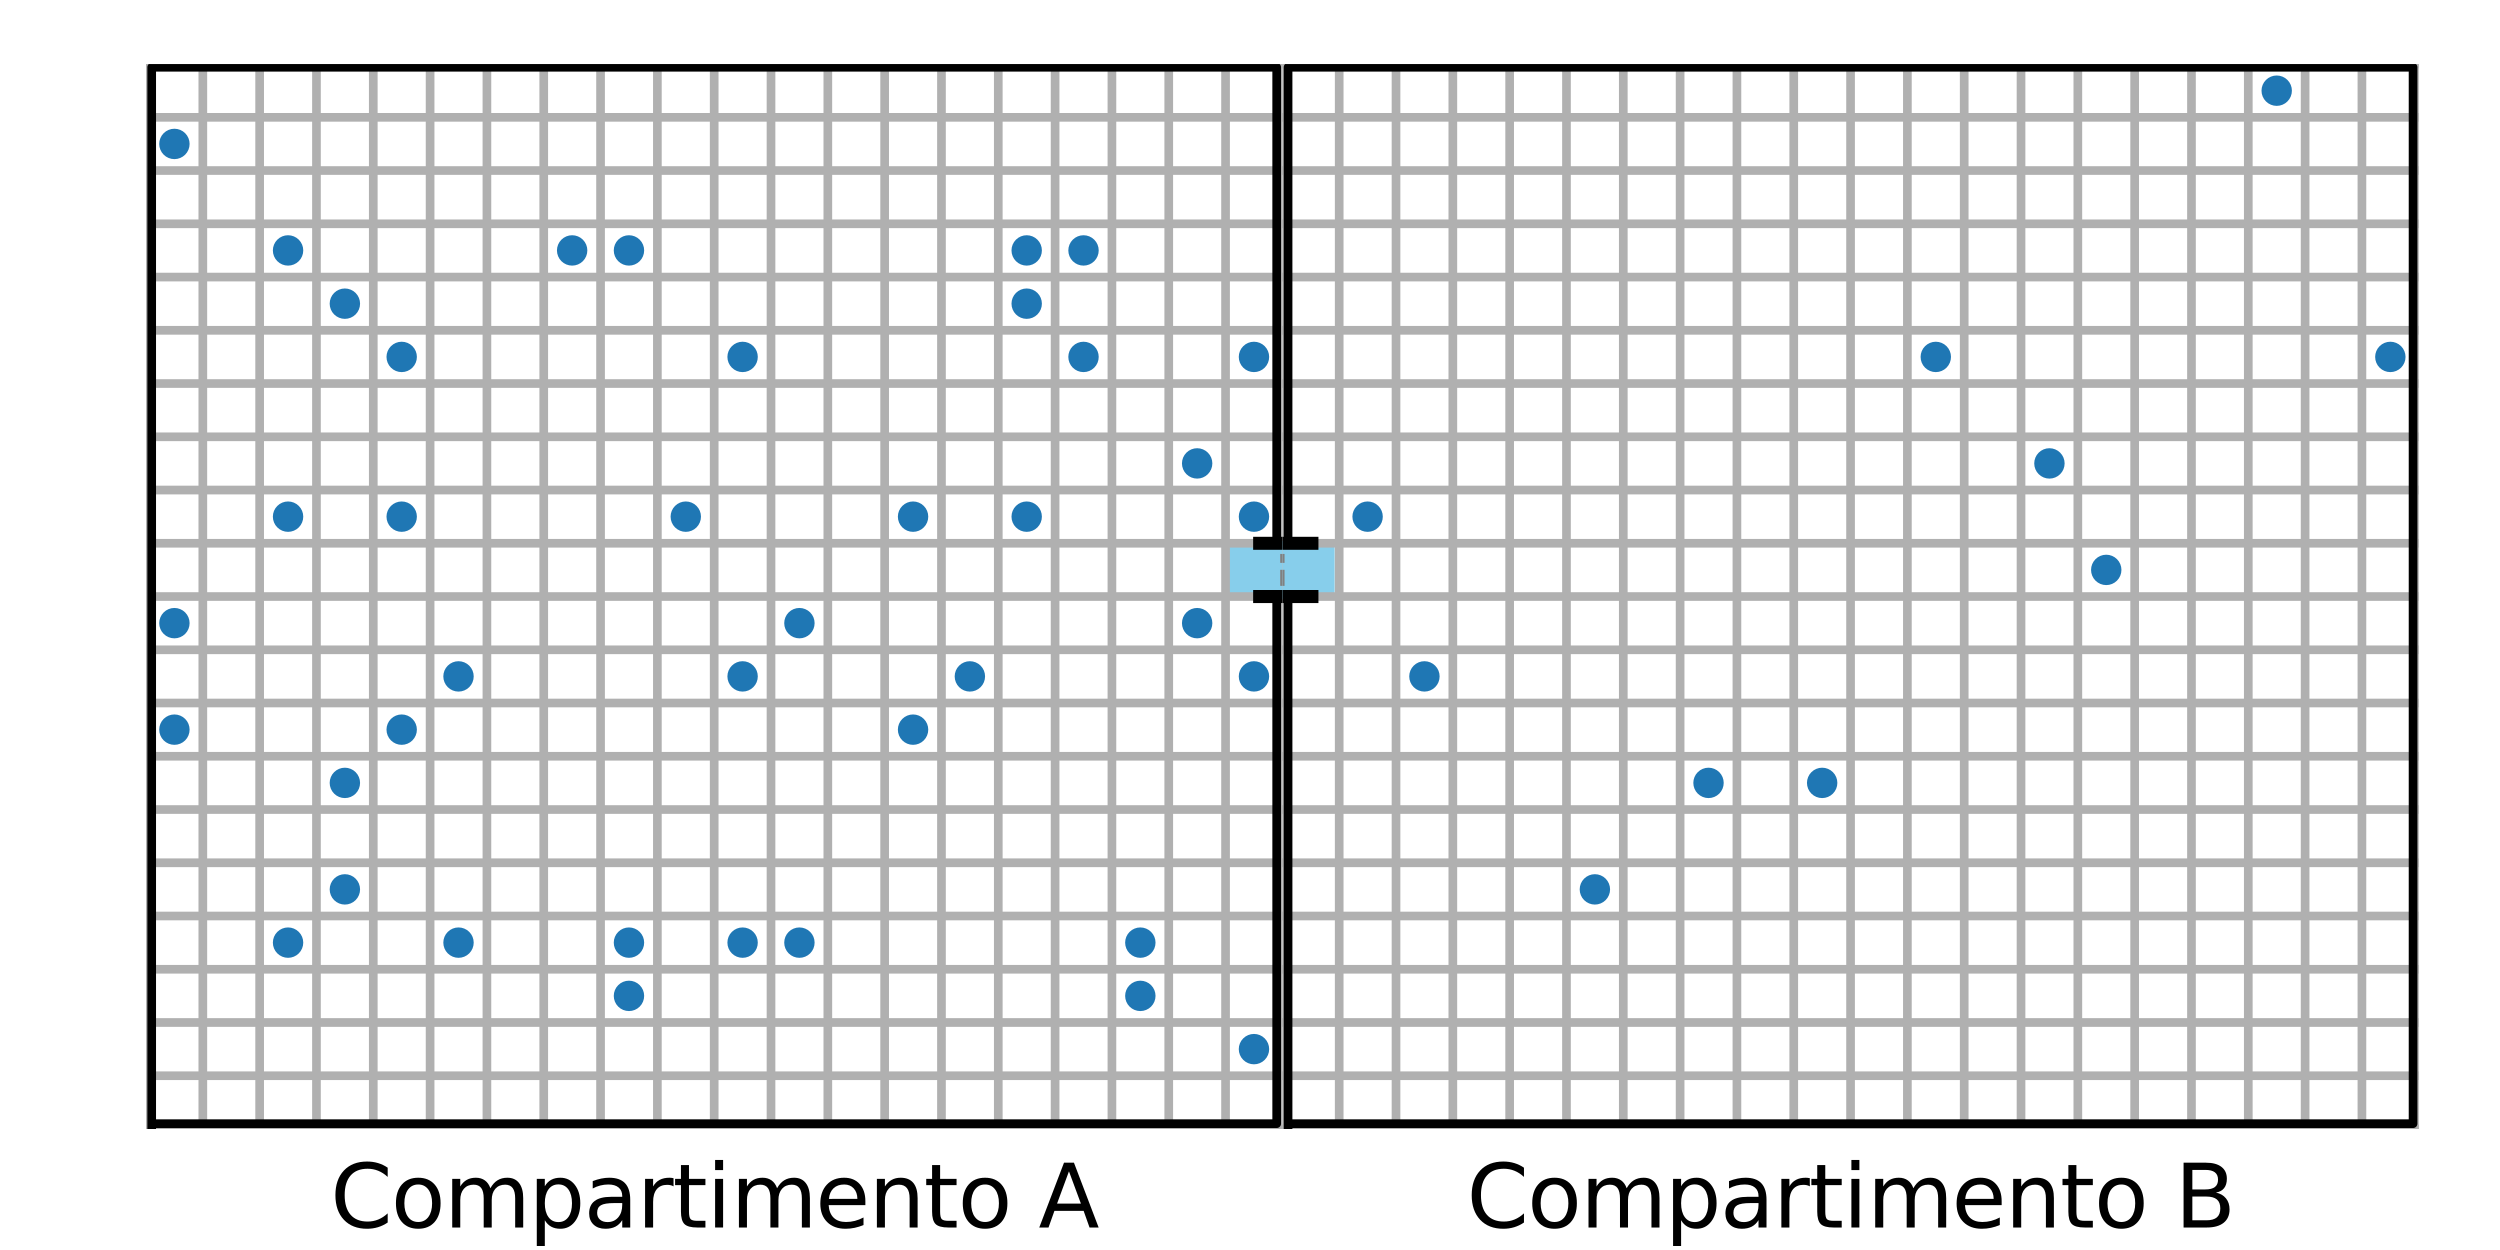 <?xml version="1.0" encoding="utf-8" standalone="no"?>
<!DOCTYPE svg PUBLIC "-//W3C//DTD SVG 1.1//EN"
  "http://www.w3.org/Graphics/SVG/1.1/DTD/svg11.dtd">
<svg xmlns:xlink="http://www.w3.org/1999/xlink" width="576pt" height="288pt" viewBox="0 0 576 288" xmlns="http://www.w3.org/2000/svg" version="1.1">
 <defs>
  <style type="text/css">*{stroke-linejoin: round; stroke-linecap: butt}</style>
 </defs>
 <g id="figure_1">
  <g id="patch_1">
   <path d="M 0 288 
L 576 288 
L 576 0 
L 0 0 
z
" style="fill: #ffffff"/>
  </g>
  <g id="axes_1">
   <g id="PathCollection_1">
    <defs>
     <path id="md93062b6ae" d="M -5 5 
L 5 5 
L 5 -5 
L -5 -5 
z
" style="stroke: #87ceeb"/>
    </defs>
    <g clip-path="url(#p87896cd4c6)">
     <use xlink:href="#md93062b6ae" x="288.653" y="131.306" style="fill: #87ceeb; stroke: #87ceeb"/>
    </g>
   </g>
   <g id="PathCollection_2">
    <defs>
     <path id="m8e908af0bd" d="M 0 3 
C 0.796 3 1.559 2.684 2.121 2.121 
C 2.684 1.559 3 0.796 3 0 
C 3 -0.796 2.684 -1.559 2.121 -2.121 
C 1.559 -2.684 0.796 -3 0 -3 
C -0.796 -3 -1.559 -2.684 -2.121 -2.121 
C -2.684 -1.559 -3 -0.796 -3 0 
C -3 0.796 -2.684 1.559 -2.121 2.121 
C -1.559 2.684 -0.796 3 0 3 
z
" style="stroke: #1f77b4"/>
    </defs>
    <g clip-path="url(#p87896cd4c6)">
     <use xlink:href="#m8e908af0bd" x="40.185" y="143.574" style="fill: #1f77b4; stroke: #1f77b4"/>
     <use xlink:href="#m8e908af0bd" x="236.55" y="119.038" style="fill: #1f77b4; stroke: #1f77b4"/>
     <use xlink:href="#m8e908af0bd" x="236.55" y="69.966" style="fill: #1f77b4; stroke: #1f77b4"/>
     <use xlink:href="#m8e908af0bd" x="105.641" y="155.842" style="fill: #1f77b4; stroke: #1f77b4"/>
     <use xlink:href="#m8e908af0bd" x="184.186" y="143.574" style="fill: #1f77b4; stroke: #1f77b4"/>
     <use xlink:href="#m8e908af0bd" x="144.913" y="229.45" style="fill: #1f77b4; stroke: #1f77b4"/>
     <use xlink:href="#m8e908af0bd" x="288.914" y="119.038" style="fill: #1f77b4; stroke: #1f77b4"/>
     <use xlink:href="#m8e908af0bd" x="262.733" y="217.182" style="fill: #1f77b4; stroke: #1f77b4"/>
     <use xlink:href="#m8e908af0bd" x="249.642" y="82.234" style="fill: #1f77b4; stroke: #1f77b4"/>
     <use xlink:href="#m8e908af0bd" x="210.369" y="168.11" style="fill: #1f77b4; stroke: #1f77b4"/>
     <use xlink:href="#m8e908af0bd" x="158.005" y="119.038" style="fill: #1f77b4; stroke: #1f77b4"/>
     <use xlink:href="#m8e908af0bd" x="288.914" y="155.842" style="fill: #1f77b4; stroke: #1f77b4"/>
     <use xlink:href="#m8e908af0bd" x="262.733" y="229.45" style="fill: #1f77b4; stroke: #1f77b4"/>
     <use xlink:href="#m8e908af0bd" x="249.642" y="57.698" style="fill: #1f77b4; stroke: #1f77b4"/>
     <use xlink:href="#m8e908af0bd" x="66.368" y="57.698" style="fill: #1f77b4; stroke: #1f77b4"/>
     <use xlink:href="#m8e908af0bd" x="66.368" y="119.038" style="fill: #1f77b4; stroke: #1f77b4"/>
     <use xlink:href="#m8e908af0bd" x="79.459" y="69.966" style="fill: #1f77b4; stroke: #1f77b4"/>
     <use xlink:href="#m8e908af0bd" x="79.459" y="180.378" style="fill: #1f77b4; stroke: #1f77b4"/>
     <use xlink:href="#m8e908af0bd" x="275.824" y="106.77" style="fill: #1f77b4; stroke: #1f77b4"/>
     <use xlink:href="#m8e908af0bd" x="40.185" y="168.11" style="fill: #1f77b4; stroke: #1f77b4"/>
     <use xlink:href="#m8e908af0bd" x="105.641" y="217.182" style="fill: #1f77b4; stroke: #1f77b4"/>
     <use xlink:href="#m8e908af0bd" x="236.55" y="57.698" style="fill: #1f77b4; stroke: #1f77b4"/>
     <use xlink:href="#m8e908af0bd" x="171.095" y="155.842" style="fill: #1f77b4; stroke: #1f77b4"/>
     <use xlink:href="#m8e908af0bd" x="275.824" y="143.574" style="fill: #1f77b4; stroke: #1f77b4"/>
     <use xlink:href="#m8e908af0bd" x="144.913" y="57.698" style="fill: #1f77b4; stroke: #1f77b4"/>
     <use xlink:href="#m8e908af0bd" x="288.914" y="82.234" style="fill: #1f77b4; stroke: #1f77b4"/>
     <use xlink:href="#m8e908af0bd" x="171.095" y="82.234" style="fill: #1f77b4; stroke: #1f77b4"/>
     <use xlink:href="#m8e908af0bd" x="92.549" y="119.038" style="fill: #1f77b4; stroke: #1f77b4"/>
     <use xlink:href="#m8e908af0bd" x="144.913" y="217.182" style="fill: #1f77b4; stroke: #1f77b4"/>
     <use xlink:href="#m8e908af0bd" x="184.186" y="217.182" style="fill: #1f77b4; stroke: #1f77b4"/>
     <use xlink:href="#m8e908af0bd" x="66.368" y="217.182" style="fill: #1f77b4; stroke: #1f77b4"/>
     <use xlink:href="#m8e908af0bd" x="131.822" y="57.698" style="fill: #1f77b4; stroke: #1f77b4"/>
     <use xlink:href="#m8e908af0bd" x="210.369" y="119.038" style="fill: #1f77b4; stroke: #1f77b4"/>
     <use xlink:href="#m8e908af0bd" x="171.095" y="217.182" style="fill: #1f77b4; stroke: #1f77b4"/>
     <use xlink:href="#m8e908af0bd" x="40.185" y="33.162" style="fill: #1f77b4; stroke: #1f77b4"/>
     <use xlink:href="#m8e908af0bd" x="92.549" y="82.234" style="fill: #1f77b4; stroke: #1f77b4"/>
     <use xlink:href="#m8e908af0bd" x="92.549" y="168.11" style="fill: #1f77b4; stroke: #1f77b4"/>
     <use xlink:href="#m8e908af0bd" x="288.914" y="241.718" style="fill: #1f77b4; stroke: #1f77b4"/>
     <use xlink:href="#m8e908af0bd" x="223.459" y="155.842" style="fill: #1f77b4; stroke: #1f77b4"/>
     <use xlink:href="#m8e908af0bd" x="79.459" y="204.914" style="fill: #1f77b4; stroke: #1f77b4"/>
    </g>
   </g>
   <g id="matplotlib.axis_1">
    <g id="xtick_1">
     <g id="line2d_1">
      <path d="M 33.64 260.12 
L 33.64 14.76 
" clip-path="url(#p87896cd4c6)" style="fill: none; stroke: #b0b0b0; stroke-width: 2; stroke-linecap: square"/>
     </g>
     <g id="line2d_2"/>
    </g>
    <g id="xtick_2">
     <g id="line2d_3">
      <path d="M 86.004 260.12 
L 86.004 14.76 
" clip-path="url(#p87896cd4c6)" style="fill: none; stroke: #b0b0b0; stroke-width: 2; stroke-linecap: square"/>
     </g>
     <g id="line2d_4"/>
    </g>
    <g id="xtick_3">
     <g id="line2d_5">
      <path d="M 138.368 260.12 
L 138.368 14.76 
" clip-path="url(#p87896cd4c6)" style="fill: none; stroke: #b0b0b0; stroke-width: 2; stroke-linecap: square"/>
     </g>
     <g id="line2d_6"/>
    </g>
    <g id="xtick_4">
     <g id="line2d_7">
      <path d="M 190.732 260.12 
L 190.732 14.76 
" clip-path="url(#p87896cd4c6)" style="fill: none; stroke: #b0b0b0; stroke-width: 2; stroke-linecap: square"/>
     </g>
     <g id="line2d_8"/>
    </g>
    <g id="xtick_5">
     <g id="line2d_9">
      <path d="M 243.096 260.12 
L 243.096 14.76 
" clip-path="url(#p87896cd4c6)" style="fill: none; stroke: #b0b0b0; stroke-width: 2; stroke-linecap: square"/>
     </g>
     <g id="line2d_10"/>
    </g>
    <g id="xtick_6">
     <g id="line2d_11">
      <path d="M 295.46 260.12 
L 295.46 14.76 
" clip-path="url(#p87896cd4c6)" style="fill: none; stroke: #b0b0b0; stroke-width: 2; stroke-linecap: square"/>
     </g>
     <g id="line2d_12"/>
    </g>
    <g id="xtick_7">
     <g id="line2d_13">
      <path d="M 46.731 260.12 
L 46.731 14.76 
" clip-path="url(#p87896cd4c6)" style="fill: none; stroke: #b0b0b0; stroke-width: 2; stroke-linecap: square"/>
     </g>
     <g id="line2d_14"/>
    </g>
    <g id="xtick_8">
     <g id="line2d_15">
      <path d="M 59.822 260.12 
L 59.822 14.76 
" clip-path="url(#p87896cd4c6)" style="fill: none; stroke: #b0b0b0; stroke-width: 2; stroke-linecap: square"/>
     </g>
     <g id="line2d_16"/>
    </g>
    <g id="xtick_9">
     <g id="line2d_17">
      <path d="M 72.913 260.12 
L 72.913 14.76 
" clip-path="url(#p87896cd4c6)" style="fill: none; stroke: #b0b0b0; stroke-width: 2; stroke-linecap: square"/>
     </g>
     <g id="line2d_18"/>
    </g>
    <g id="xtick_10">
     <g id="line2d_19">
      <path d="M 99.095 260.12 
L 99.095 14.76 
" clip-path="url(#p87896cd4c6)" style="fill: none; stroke: #b0b0b0; stroke-width: 2; stroke-linecap: square"/>
     </g>
     <g id="line2d_20"/>
    </g>
    <g id="xtick_11">
     <g id="line2d_21">
      <path d="M 112.186 260.12 
L 112.186 14.76 
" clip-path="url(#p87896cd4c6)" style="fill: none; stroke: #b0b0b0; stroke-width: 2; stroke-linecap: square"/>
     </g>
     <g id="line2d_22"/>
    </g>
    <g id="xtick_12">
     <g id="line2d_23">
      <path d="M 125.277 260.12 
L 125.277 14.76 
" clip-path="url(#p87896cd4c6)" style="fill: none; stroke: #b0b0b0; stroke-width: 2; stroke-linecap: square"/>
     </g>
     <g id="line2d_24"/>
    </g>
    <g id="xtick_13">
     <g id="line2d_25">
      <path d="M 151.459 260.12 
L 151.459 14.76 
" clip-path="url(#p87896cd4c6)" style="fill: none; stroke: #b0b0b0; stroke-width: 2; stroke-linecap: square"/>
     </g>
     <g id="line2d_26"/>
    </g>
    <g id="xtick_14">
     <g id="line2d_27">
      <path d="M 164.55 260.12 
L 164.55 14.76 
" clip-path="url(#p87896cd4c6)" style="fill: none; stroke: #b0b0b0; stroke-width: 2; stroke-linecap: square"/>
     </g>
     <g id="line2d_28"/>
    </g>
    <g id="xtick_15">
     <g id="line2d_29">
      <path d="M 177.641 260.12 
L 177.641 14.76 
" clip-path="url(#p87896cd4c6)" style="fill: none; stroke: #b0b0b0; stroke-width: 2; stroke-linecap: square"/>
     </g>
     <g id="line2d_30"/>
    </g>
    <g id="xtick_16">
     <g id="line2d_31">
      <path d="M 203.823 260.12 
L 203.823 14.76 
" clip-path="url(#p87896cd4c6)" style="fill: none; stroke: #b0b0b0; stroke-width: 2; stroke-linecap: square"/>
     </g>
     <g id="line2d_32"/>
    </g>
    <g id="xtick_17">
     <g id="line2d_33">
      <path d="M 216.914 260.12 
L 216.914 14.76 
" clip-path="url(#p87896cd4c6)" style="fill: none; stroke: #b0b0b0; stroke-width: 2; stroke-linecap: square"/>
     </g>
     <g id="line2d_34"/>
    </g>
    <g id="xtick_18">
     <g id="line2d_35">
      <path d="M 230.005 260.12 
L 230.005 14.76 
" clip-path="url(#p87896cd4c6)" style="fill: none; stroke: #b0b0b0; stroke-width: 2; stroke-linecap: square"/>
     </g>
     <g id="line2d_36"/>
    </g>
    <g id="xtick_19">
     <g id="line2d_37">
      <path d="M 256.187 260.12 
L 256.187 14.76 
" clip-path="url(#p87896cd4c6)" style="fill: none; stroke: #b0b0b0; stroke-width: 2; stroke-linecap: square"/>
     </g>
     <g id="line2d_38"/>
    </g>
    <g id="xtick_20">
     <g id="line2d_39">
      <path d="M 269.278 260.12 
L 269.278 14.76 
" clip-path="url(#p87896cd4c6)" style="fill: none; stroke: #b0b0b0; stroke-width: 2; stroke-linecap: square"/>
     </g>
     <g id="line2d_40"/>
    </g>
    <g id="xtick_21">
     <g id="line2d_41">
      <path d="M 282.369 260.12 
L 282.369 14.76 
" clip-path="url(#p87896cd4c6)" style="fill: none; stroke: #b0b0b0; stroke-width: 2; stroke-linecap: square"/>
     </g>
     <g id="line2d_42"/>
    </g>
    <g id="text_1">
     <!-- Compartimento A -->
     <g transform="translate(76.133 282.817) scale(0.2 -0.2)">
      <defs>
       <path id="DejaVuSans-43" d="M 4122 4306 
L 4122 3641 
Q 3803 3938 3442 4084 
Q 3081 4231 2675 4231 
Q 1875 4231 1450 3742 
Q 1025 3253 1025 2328 
Q 1025 1406 1450 917 
Q 1875 428 2675 428 
Q 3081 428 3442 575 
Q 3803 722 4122 1019 
L 4122 359 
Q 3791 134 3420 21 
Q 3050 -91 2638 -91 
Q 1578 -91 968 557 
Q 359 1206 359 2328 
Q 359 3453 968 4101 
Q 1578 4750 2638 4750 
Q 3056 4750 3426 4639 
Q 3797 4528 4122 4306 
z
" transform="scale(0.016)"/>
       <path id="DejaVuSans-6f" d="M 1959 3097 
Q 1497 3097 1228 2736 
Q 959 2375 959 1747 
Q 959 1119 1226 758 
Q 1494 397 1959 397 
Q 2419 397 2687 759 
Q 2956 1122 2956 1747 
Q 2956 2369 2687 2733 
Q 2419 3097 1959 3097 
z
M 1959 3584 
Q 2709 3584 3137 3096 
Q 3566 2609 3566 1747 
Q 3566 888 3137 398 
Q 2709 -91 1959 -91 
Q 1206 -91 779 398 
Q 353 888 353 1747 
Q 353 2609 779 3096 
Q 1206 3584 1959 3584 
z
" transform="scale(0.016)"/>
       <path id="DejaVuSans-6d" d="M 3328 2828 
Q 3544 3216 3844 3400 
Q 4144 3584 4550 3584 
Q 5097 3584 5394 3201 
Q 5691 2819 5691 2113 
L 5691 0 
L 5113 0 
L 5113 2094 
Q 5113 2597 4934 2840 
Q 4756 3084 4391 3084 
Q 3944 3084 3684 2787 
Q 3425 2491 3425 1978 
L 3425 0 
L 2847 0 
L 2847 2094 
Q 2847 2600 2669 2842 
Q 2491 3084 2119 3084 
Q 1678 3084 1418 2786 
Q 1159 2488 1159 1978 
L 1159 0 
L 581 0 
L 581 3500 
L 1159 3500 
L 1159 2956 
Q 1356 3278 1631 3431 
Q 1906 3584 2284 3584 
Q 2666 3584 2933 3390 
Q 3200 3197 3328 2828 
z
" transform="scale(0.016)"/>
       <path id="DejaVuSans-70" d="M 1159 525 
L 1159 -1331 
L 581 -1331 
L 581 3500 
L 1159 3500 
L 1159 2969 
Q 1341 3281 1617 3432 
Q 1894 3584 2278 3584 
Q 2916 3584 3314 3078 
Q 3713 2572 3713 1747 
Q 3713 922 3314 415 
Q 2916 -91 2278 -91 
Q 1894 -91 1617 61 
Q 1341 213 1159 525 
z
M 3116 1747 
Q 3116 2381 2855 2742 
Q 2594 3103 2138 3103 
Q 1681 3103 1420 2742 
Q 1159 2381 1159 1747 
Q 1159 1113 1420 752 
Q 1681 391 2138 391 
Q 2594 391 2855 752 
Q 3116 1113 3116 1747 
z
" transform="scale(0.016)"/>
       <path id="DejaVuSans-61" d="M 2194 1759 
Q 1497 1759 1228 1600 
Q 959 1441 959 1056 
Q 959 750 1161 570 
Q 1363 391 1709 391 
Q 2188 391 2477 730 
Q 2766 1069 2766 1631 
L 2766 1759 
L 2194 1759 
z
M 3341 1997 
L 3341 0 
L 2766 0 
L 2766 531 
Q 2569 213 2275 61 
Q 1981 -91 1556 -91 
Q 1019 -91 701 211 
Q 384 513 384 1019 
Q 384 1609 779 1909 
Q 1175 2209 1959 2209 
L 2766 2209 
L 2766 2266 
Q 2766 2663 2505 2880 
Q 2244 3097 1772 3097 
Q 1472 3097 1187 3025 
Q 903 2953 641 2809 
L 641 3341 
Q 956 3463 1253 3523 
Q 1550 3584 1831 3584 
Q 2591 3584 2966 3190 
Q 3341 2797 3341 1997 
z
" transform="scale(0.016)"/>
       <path id="DejaVuSans-72" d="M 2631 2963 
Q 2534 3019 2420 3045 
Q 2306 3072 2169 3072 
Q 1681 3072 1420 2755 
Q 1159 2438 1159 1844 
L 1159 0 
L 581 0 
L 581 3500 
L 1159 3500 
L 1159 2956 
Q 1341 3275 1631 3429 
Q 1922 3584 2338 3584 
Q 2397 3584 2469 3576 
Q 2541 3569 2628 3553 
L 2631 2963 
z
" transform="scale(0.016)"/>
       <path id="DejaVuSans-74" d="M 1172 4494 
L 1172 3500 
L 2356 3500 
L 2356 3053 
L 1172 3053 
L 1172 1153 
Q 1172 725 1289 603 
Q 1406 481 1766 481 
L 2356 481 
L 2356 0 
L 1766 0 
Q 1100 0 847 248 
Q 594 497 594 1153 
L 594 3053 
L 172 3053 
L 172 3500 
L 594 3500 
L 594 4494 
L 1172 4494 
z
" transform="scale(0.016)"/>
       <path id="DejaVuSans-69" d="M 603 3500 
L 1178 3500 
L 1178 0 
L 603 0 
L 603 3500 
z
M 603 4863 
L 1178 4863 
L 1178 4134 
L 603 4134 
L 603 4863 
z
" transform="scale(0.016)"/>
       <path id="DejaVuSans-65" d="M 3597 1894 
L 3597 1613 
L 953 1613 
Q 991 1019 1311 708 
Q 1631 397 2203 397 
Q 2534 397 2845 478 
Q 3156 559 3463 722 
L 3463 178 
Q 3153 47 2828 -22 
Q 2503 -91 2169 -91 
Q 1331 -91 842 396 
Q 353 884 353 1716 
Q 353 2575 817 3079 
Q 1281 3584 2069 3584 
Q 2775 3584 3186 3129 
Q 3597 2675 3597 1894 
z
M 3022 2063 
Q 3016 2534 2758 2815 
Q 2500 3097 2075 3097 
Q 1594 3097 1305 2825 
Q 1016 2553 972 2059 
L 3022 2063 
z
" transform="scale(0.016)"/>
       <path id="DejaVuSans-6e" d="M 3513 2113 
L 3513 0 
L 2938 0 
L 2938 2094 
Q 2938 2591 2744 2837 
Q 2550 3084 2163 3084 
Q 1697 3084 1428 2787 
Q 1159 2491 1159 1978 
L 1159 0 
L 581 0 
L 581 3500 
L 1159 3500 
L 1159 2956 
Q 1366 3272 1645 3428 
Q 1925 3584 2291 3584 
Q 2894 3584 3203 3211 
Q 3513 2838 3513 2113 
z
" transform="scale(0.016)"/>
       <path id="DejaVuSans-20" transform="scale(0.016)"/>
       <path id="DejaVuSans-41" d="M 2188 4044 
L 1331 1722 
L 3047 1722 
L 2188 4044 
z
M 1831 4666 
L 2547 4666 
L 4325 0 
L 3669 0 
L 3244 1197 
L 1141 1197 
L 716 0 
L 50 0 
L 1831 4666 
z
" transform="scale(0.016)"/>
      </defs>
      <use xlink:href="#DejaVuSans-43"/>
      <use xlink:href="#DejaVuSans-6f" x="69.824"/>
      <use xlink:href="#DejaVuSans-6d" x="131.006"/>
      <use xlink:href="#DejaVuSans-70" x="228.418"/>
      <use xlink:href="#DejaVuSans-61" x="291.895"/>
      <use xlink:href="#DejaVuSans-72" x="353.174"/>
      <use xlink:href="#DejaVuSans-74" x="394.287"/>
      <use xlink:href="#DejaVuSans-69" x="433.496"/>
      <use xlink:href="#DejaVuSans-6d" x="461.279"/>
      <use xlink:href="#DejaVuSans-65" x="558.691"/>
      <use xlink:href="#DejaVuSans-6e" x="620.215"/>
      <use xlink:href="#DejaVuSans-74" x="683.594"/>
      <use xlink:href="#DejaVuSans-6f" x="722.803"/>
      <use xlink:href="#DejaVuSans-20" x="783.984"/>
      <use xlink:href="#DejaVuSans-41" x="815.771"/>
     </g>
    </g>
   </g>
   <g id="matplotlib.axis_2">
    <g id="ytick_1">
     <g id="line2d_43">
      <path d="M 33.64 260.12 
L 295.46 260.12 
" clip-path="url(#p87896cd4c6)" style="fill: none; stroke: #b0b0b0; stroke-width: 2; stroke-linecap: square"/>
     </g>
     <g id="line2d_44"/>
    </g>
    <g id="ytick_2">
     <g id="line2d_45">
      <path d="M 33.64 211.048 
L 295.46 211.048 
" clip-path="url(#p87896cd4c6)" style="fill: none; stroke: #b0b0b0; stroke-width: 2; stroke-linecap: square"/>
     </g>
     <g id="line2d_46"/>
    </g>
    <g id="ytick_3">
     <g id="line2d_47">
      <path d="M 33.64 161.976 
L 295.46 161.976 
" clip-path="url(#p87896cd4c6)" style="fill: none; stroke: #b0b0b0; stroke-width: 2; stroke-linecap: square"/>
     </g>
     <g id="line2d_48"/>
    </g>
    <g id="ytick_4">
     <g id="line2d_49">
      <path d="M 33.64 112.904 
L 295.46 112.904 
" clip-path="url(#p87896cd4c6)" style="fill: none; stroke: #b0b0b0; stroke-width: 2; stroke-linecap: square"/>
     </g>
     <g id="line2d_50"/>
    </g>
    <g id="ytick_5">
     <g id="line2d_51">
      <path d="M 33.64 63.832 
L 295.46 63.832 
" clip-path="url(#p87896cd4c6)" style="fill: none; stroke: #b0b0b0; stroke-width: 2; stroke-linecap: square"/>
     </g>
     <g id="line2d_52"/>
    </g>
    <g id="ytick_6">
     <g id="line2d_53">
      <path d="M 33.64 14.76 
L 295.46 14.76 
" clip-path="url(#p87896cd4c6)" style="fill: none; stroke: #b0b0b0; stroke-width: 2; stroke-linecap: square"/>
     </g>
     <g id="line2d_54"/>
    </g>
    <g id="ytick_7">
     <g id="line2d_55">
      <path d="M 33.64 247.852 
L 295.46 247.852 
" clip-path="url(#p87896cd4c6)" style="fill: none; stroke: #b0b0b0; stroke-width: 2; stroke-linecap: square"/>
     </g>
     <g id="line2d_56"/>
    </g>
    <g id="ytick_8">
     <g id="line2d_57">
      <path d="M 33.64 235.584 
L 295.46 235.584 
" clip-path="url(#p87896cd4c6)" style="fill: none; stroke: #b0b0b0; stroke-width: 2; stroke-linecap: square"/>
     </g>
     <g id="line2d_58"/>
    </g>
    <g id="ytick_9">
     <g id="line2d_59">
      <path d="M 33.64 223.316 
L 295.46 223.316 
" clip-path="url(#p87896cd4c6)" style="fill: none; stroke: #b0b0b0; stroke-width: 2; stroke-linecap: square"/>
     </g>
     <g id="line2d_60"/>
    </g>
    <g id="ytick_10">
     <g id="line2d_61">
      <path d="M 33.64 198.78 
L 295.46 198.78 
" clip-path="url(#p87896cd4c6)" style="fill: none; stroke: #b0b0b0; stroke-width: 2; stroke-linecap: square"/>
     </g>
     <g id="line2d_62"/>
    </g>
    <g id="ytick_11">
     <g id="line2d_63">
      <path d="M 33.64 186.512 
L 295.46 186.512 
" clip-path="url(#p87896cd4c6)" style="fill: none; stroke: #b0b0b0; stroke-width: 2; stroke-linecap: square"/>
     </g>
     <g id="line2d_64"/>
    </g>
    <g id="ytick_12">
     <g id="line2d_65">
      <path d="M 33.64 174.244 
L 295.46 174.244 
" clip-path="url(#p87896cd4c6)" style="fill: none; stroke: #b0b0b0; stroke-width: 2; stroke-linecap: square"/>
     </g>
     <g id="line2d_66"/>
    </g>
    <g id="ytick_13">
     <g id="line2d_67">
      <path d="M 33.64 149.708 
L 295.46 149.708 
" clip-path="url(#p87896cd4c6)" style="fill: none; stroke: #b0b0b0; stroke-width: 2; stroke-linecap: square"/>
     </g>
     <g id="line2d_68"/>
    </g>
    <g id="ytick_14">
     <g id="line2d_69">
      <path d="M 33.64 137.44 
L 295.46 137.44 
" clip-path="url(#p87896cd4c6)" style="fill: none; stroke: #b0b0b0; stroke-width: 2; stroke-linecap: square"/>
     </g>
     <g id="line2d_70"/>
    </g>
    <g id="ytick_15">
     <g id="line2d_71">
      <path d="M 33.64 125.172 
L 295.46 125.172 
" clip-path="url(#p87896cd4c6)" style="fill: none; stroke: #b0b0b0; stroke-width: 2; stroke-linecap: square"/>
     </g>
     <g id="line2d_72"/>
    </g>
    <g id="ytick_16">
     <g id="line2d_73">
      <path d="M 33.64 100.636 
L 295.46 100.636 
" clip-path="url(#p87896cd4c6)" style="fill: none; stroke: #b0b0b0; stroke-width: 2; stroke-linecap: square"/>
     </g>
     <g id="line2d_74"/>
    </g>
    <g id="ytick_17">
     <g id="line2d_75">
      <path d="M 33.64 88.368 
L 295.46 88.368 
" clip-path="url(#p87896cd4c6)" style="fill: none; stroke: #b0b0b0; stroke-width: 2; stroke-linecap: square"/>
     </g>
     <g id="line2d_76"/>
    </g>
    <g id="ytick_18">
     <g id="line2d_77">
      <path d="M 33.64 76.1 
L 295.46 76.1 
" clip-path="url(#p87896cd4c6)" style="fill: none; stroke: #b0b0b0; stroke-width: 2; stroke-linecap: square"/>
     </g>
     <g id="line2d_78"/>
    </g>
    <g id="ytick_19">
     <g id="line2d_79">
      <path d="M 33.64 51.564 
L 295.46 51.564 
" clip-path="url(#p87896cd4c6)" style="fill: none; stroke: #b0b0b0; stroke-width: 2; stroke-linecap: square"/>
     </g>
     <g id="line2d_80"/>
    </g>
    <g id="ytick_20">
     <g id="line2d_81">
      <path d="M 33.64 39.296 
L 295.46 39.296 
" clip-path="url(#p87896cd4c6)" style="fill: none; stroke: #b0b0b0; stroke-width: 2; stroke-linecap: square"/>
     </g>
     <g id="line2d_82"/>
    </g>
    <g id="ytick_21">
     <g id="line2d_83">
      <path d="M 33.64 27.028 
L 295.46 27.028 
" clip-path="url(#p87896cd4c6)" style="fill: none; stroke: #b0b0b0; stroke-width: 2; stroke-linecap: square"/>
     </g>
     <g id="line2d_84"/>
    </g>
   </g>
   <g id="line2d_85">
    <path d="M 34.949 258.893 
L 294.151 258.893 
L 294.151 15.496 
L 34.949 15.496 
L 34.949 260.12 
" clip-path="url(#p87896cd4c6)" style="fill: none; stroke: #000000; stroke-width: 2; stroke-linecap: square"/>
   </g>
   <g id="line2d_86">
    <path d="M 295.46 134.986 
L 295.46 127.626 
" clip-path="url(#p87896cd4c6)" style="fill: none; stroke: #87ceeb; stroke-width: 6; stroke-linecap: square"/>
   </g>
   <g id="line2d_87">
    <path d="M 295.46 134.986 
L 295.46 127.626 
" clip-path="url(#p87896cd4c6)" style="fill: none; stroke-dasharray: 3.7,1.6; stroke-dashoffset: 0; stroke: #808080"/>
   </g>
   <g id="line2d_88">
    <path d="M 290.224 125.172 
L 295.46 125.172 
" clip-path="url(#p87896cd4c6)" style="fill: none; stroke: #000000; stroke-width: 3; stroke-linecap: square"/>
   </g>
   <g id="line2d_89">
    <path d="M 290.224 137.44 
L 295.46 137.44 
" clip-path="url(#p87896cd4c6)" style="fill: none; stroke: #000000; stroke-width: 3; stroke-linecap: square"/>
   </g>
  </g>
  <g id="axes_2">
   <g id="PathCollection_3">
    <g clip-path="url(#p20be51bf7b)">
     <use xlink:href="#md93062b6ae" x="302.005" y="131.306" style="fill: #87ceeb; stroke: #87ceeb"/>
    </g>
   </g>
   <g id="PathCollection_4">
    <g clip-path="url(#p20be51bf7b)">
     <use xlink:href="#m8e908af0bd" x="550.735" y="82.234" style="fill: #1f77b4; stroke: #1f77b4"/>
     <use xlink:href="#m8e908af0bd" x="419.825" y="180.378" style="fill: #1f77b4; stroke: #1f77b4"/>
     <use xlink:href="#m8e908af0bd" x="524.553" y="20.894" style="fill: #1f77b4; stroke: #1f77b4"/>
     <use xlink:href="#m8e908af0bd" x="472.188" y="106.77" style="fill: #1f77b4; stroke: #1f77b4"/>
     <use xlink:href="#m8e908af0bd" x="446.007" y="82.234" style="fill: #1f77b4; stroke: #1f77b4"/>
     <use xlink:href="#m8e908af0bd" x="315.096" y="119.038" style="fill: #1f77b4; stroke: #1f77b4"/>
     <use xlink:href="#m8e908af0bd" x="328.188" y="155.842" style="fill: #1f77b4; stroke: #1f77b4"/>
     <use xlink:href="#m8e908af0bd" x="393.642" y="180.378" style="fill: #1f77b4; stroke: #1f77b4"/>
     <use xlink:href="#m8e908af0bd" x="367.461" y="204.914" style="fill: #1f77b4; stroke: #1f77b4"/>
     <use xlink:href="#m8e908af0bd" x="485.279" y="131.306" style="fill: #1f77b4; stroke: #1f77b4"/>
    </g>
   </g>
   <g id="matplotlib.axis_3">
    <g id="xtick_22">
     <g id="line2d_90">
      <path d="M 295.46 260.12 
L 295.46 14.76 
" clip-path="url(#p20be51bf7b)" style="fill: none; stroke: #b0b0b0; stroke-width: 2; stroke-linecap: square"/>
     </g>
     <g id="line2d_91"/>
    </g>
    <g id="xtick_23">
     <g id="line2d_92">
      <path d="M 347.824 260.12 
L 347.824 14.76 
" clip-path="url(#p20be51bf7b)" style="fill: none; stroke: #b0b0b0; stroke-width: 2; stroke-linecap: square"/>
     </g>
     <g id="line2d_93"/>
    </g>
    <g id="xtick_24">
     <g id="line2d_94">
      <path d="M 400.188 260.12 
L 400.188 14.76 
" clip-path="url(#p20be51bf7b)" style="fill: none; stroke: #b0b0b0; stroke-width: 2; stroke-linecap: square"/>
     </g>
     <g id="line2d_95"/>
    </g>
    <g id="xtick_25">
     <g id="line2d_96">
      <path d="M 452.552 260.12 
L 452.552 14.76 
" clip-path="url(#p20be51bf7b)" style="fill: none; stroke: #b0b0b0; stroke-width: 2; stroke-linecap: square"/>
     </g>
     <g id="line2d_97"/>
    </g>
    <g id="xtick_26">
     <g id="line2d_98">
      <path d="M 504.916 260.12 
L 504.916 14.76 
" clip-path="url(#p20be51bf7b)" style="fill: none; stroke: #b0b0b0; stroke-width: 2; stroke-linecap: square"/>
     </g>
     <g id="line2d_99"/>
    </g>
    <g id="xtick_27">
     <g id="line2d_100">
      <path d="M 557.28 260.12 
L 557.28 14.76 
" clip-path="url(#p20be51bf7b)" style="fill: none; stroke: #b0b0b0; stroke-width: 2; stroke-linecap: square"/>
     </g>
     <g id="line2d_101"/>
    </g>
    <g id="xtick_28">
     <g id="line2d_102">
      <path d="M 308.551 260.12 
L 308.551 14.76 
" clip-path="url(#p20be51bf7b)" style="fill: none; stroke: #b0b0b0; stroke-width: 2; stroke-linecap: square"/>
     </g>
     <g id="line2d_103"/>
    </g>
    <g id="xtick_29">
     <g id="line2d_104">
      <path d="M 321.642 260.12 
L 321.642 14.76 
" clip-path="url(#p20be51bf7b)" style="fill: none; stroke: #b0b0b0; stroke-width: 2; stroke-linecap: square"/>
     </g>
     <g id="line2d_105"/>
    </g>
    <g id="xtick_30">
     <g id="line2d_106">
      <path d="M 334.733 260.12 
L 334.733 14.76 
" clip-path="url(#p20be51bf7b)" style="fill: none; stroke: #b0b0b0; stroke-width: 2; stroke-linecap: square"/>
     </g>
     <g id="line2d_107"/>
    </g>
    <g id="xtick_31">
     <g id="line2d_108">
      <path d="M 360.915 260.12 
L 360.915 14.76 
" clip-path="url(#p20be51bf7b)" style="fill: none; stroke: #b0b0b0; stroke-width: 2; stroke-linecap: square"/>
     </g>
     <g id="line2d_109"/>
    </g>
    <g id="xtick_32">
     <g id="line2d_110">
      <path d="M 374.006 260.12 
L 374.006 14.76 
" clip-path="url(#p20be51bf7b)" style="fill: none; stroke: #b0b0b0; stroke-width: 2; stroke-linecap: square"/>
     </g>
     <g id="line2d_111"/>
    </g>
    <g id="xtick_33">
     <g id="line2d_112">
      <path d="M 387.097 260.12 
L 387.097 14.76 
" clip-path="url(#p20be51bf7b)" style="fill: none; stroke: #b0b0b0; stroke-width: 2; stroke-linecap: square"/>
     </g>
     <g id="line2d_113"/>
    </g>
    <g id="xtick_34">
     <g id="line2d_114">
      <path d="M 413.279 260.12 
L 413.279 14.76 
" clip-path="url(#p20be51bf7b)" style="fill: none; stroke: #b0b0b0; stroke-width: 2; stroke-linecap: square"/>
     </g>
     <g id="line2d_115"/>
    </g>
    <g id="xtick_35">
     <g id="line2d_116">
      <path d="M 426.37 260.12 
L 426.37 14.76 
" clip-path="url(#p20be51bf7b)" style="fill: none; stroke: #b0b0b0; stroke-width: 2; stroke-linecap: square"/>
     </g>
     <g id="line2d_117"/>
    </g>
    <g id="xtick_36">
     <g id="line2d_118">
      <path d="M 439.461 260.12 
L 439.461 14.76 
" clip-path="url(#p20be51bf7b)" style="fill: none; stroke: #b0b0b0; stroke-width: 2; stroke-linecap: square"/>
     </g>
     <g id="line2d_119"/>
    </g>
    <g id="xtick_37">
     <g id="line2d_120">
      <path d="M 465.643 260.12 
L 465.643 14.76 
" clip-path="url(#p20be51bf7b)" style="fill: none; stroke: #b0b0b0; stroke-width: 2; stroke-linecap: square"/>
     </g>
     <g id="line2d_121"/>
    </g>
    <g id="xtick_38">
     <g id="line2d_122">
      <path d="M 478.734 260.12 
L 478.734 14.76 
" clip-path="url(#p20be51bf7b)" style="fill: none; stroke: #b0b0b0; stroke-width: 2; stroke-linecap: square"/>
     </g>
     <g id="line2d_123"/>
    </g>
    <g id="xtick_39">
     <g id="line2d_124">
      <path d="M 491.825 260.12 
L 491.825 14.76 
" clip-path="url(#p20be51bf7b)" style="fill: none; stroke: #b0b0b0; stroke-width: 2; stroke-linecap: square"/>
     </g>
     <g id="line2d_125"/>
    </g>
    <g id="xtick_40">
     <g id="line2d_126">
      <path d="M 518.007 260.12 
L 518.007 14.76 
" clip-path="url(#p20be51bf7b)" style="fill: none; stroke: #b0b0b0; stroke-width: 2; stroke-linecap: square"/>
     </g>
     <g id="line2d_127"/>
    </g>
    <g id="xtick_41">
     <g id="line2d_128">
      <path d="M 531.098 260.12 
L 531.098 14.76 
" clip-path="url(#p20be51bf7b)" style="fill: none; stroke: #b0b0b0; stroke-width: 2; stroke-linecap: square"/>
     </g>
     <g id="line2d_129"/>
    </g>
    <g id="xtick_42">
     <g id="line2d_130">
      <path d="M 544.189 260.12 
L 544.189 14.76 
" clip-path="url(#p20be51bf7b)" style="fill: none; stroke: #b0b0b0; stroke-width: 2; stroke-linecap: square"/>
     </g>
     <g id="line2d_131"/>
    </g>
    <g id="text_2">
     <!-- Compartimento B -->
     <g transform="translate(337.933 282.817) scale(0.2 -0.2)">
      <defs>
       <path id="DejaVuSans-42" d="M 1259 2228 
L 1259 519 
L 2272 519 
Q 2781 519 3026 730 
Q 3272 941 3272 1375 
Q 3272 1813 3026 2020 
Q 2781 2228 2272 2228 
L 1259 2228 
z
M 1259 4147 
L 1259 2741 
L 2194 2741 
Q 2656 2741 2882 2914 
Q 3109 3088 3109 3444 
Q 3109 3797 2882 3972 
Q 2656 4147 2194 4147 
L 1259 4147 
z
M 628 4666 
L 2241 4666 
Q 2963 4666 3353 4366 
Q 3744 4066 3744 3513 
Q 3744 3084 3544 2831 
Q 3344 2578 2956 2516 
Q 3422 2416 3680 2098 
Q 3938 1781 3938 1306 
Q 3938 681 3513 340 
Q 3088 0 2303 0 
L 628 0 
L 628 4666 
z
" transform="scale(0.016)"/>
      </defs>
      <use xlink:href="#DejaVuSans-43"/>
      <use xlink:href="#DejaVuSans-6f" x="69.824"/>
      <use xlink:href="#DejaVuSans-6d" x="131.006"/>
      <use xlink:href="#DejaVuSans-70" x="228.418"/>
      <use xlink:href="#DejaVuSans-61" x="291.895"/>
      <use xlink:href="#DejaVuSans-72" x="353.174"/>
      <use xlink:href="#DejaVuSans-74" x="394.287"/>
      <use xlink:href="#DejaVuSans-69" x="433.496"/>
      <use xlink:href="#DejaVuSans-6d" x="461.279"/>
      <use xlink:href="#DejaVuSans-65" x="558.691"/>
      <use xlink:href="#DejaVuSans-6e" x="620.215"/>
      <use xlink:href="#DejaVuSans-74" x="683.594"/>
      <use xlink:href="#DejaVuSans-6f" x="722.803"/>
      <use xlink:href="#DejaVuSans-20" x="783.984"/>
      <use xlink:href="#DejaVuSans-42" x="815.771"/>
     </g>
    </g>
   </g>
   <g id="matplotlib.axis_4">
    <g id="ytick_22">
     <g id="line2d_132">
      <path d="M 295.46 260.12 
L 557.28 260.12 
" clip-path="url(#p20be51bf7b)" style="fill: none; stroke: #b0b0b0; stroke-width: 2; stroke-linecap: square"/>
     </g>
     <g id="line2d_133"/>
    </g>
    <g id="ytick_23">
     <g id="line2d_134">
      <path d="M 295.46 211.048 
L 557.28 211.048 
" clip-path="url(#p20be51bf7b)" style="fill: none; stroke: #b0b0b0; stroke-width: 2; stroke-linecap: square"/>
     </g>
     <g id="line2d_135"/>
    </g>
    <g id="ytick_24">
     <g id="line2d_136">
      <path d="M 295.46 161.976 
L 557.28 161.976 
" clip-path="url(#p20be51bf7b)" style="fill: none; stroke: #b0b0b0; stroke-width: 2; stroke-linecap: square"/>
     </g>
     <g id="line2d_137"/>
    </g>
    <g id="ytick_25">
     <g id="line2d_138">
      <path d="M 295.46 112.904 
L 557.28 112.904 
" clip-path="url(#p20be51bf7b)" style="fill: none; stroke: #b0b0b0; stroke-width: 2; stroke-linecap: square"/>
     </g>
     <g id="line2d_139"/>
    </g>
    <g id="ytick_26">
     <g id="line2d_140">
      <path d="M 295.46 63.832 
L 557.28 63.832 
" clip-path="url(#p20be51bf7b)" style="fill: none; stroke: #b0b0b0; stroke-width: 2; stroke-linecap: square"/>
     </g>
     <g id="line2d_141"/>
    </g>
    <g id="ytick_27">
     <g id="line2d_142">
      <path d="M 295.46 14.76 
L 557.28 14.76 
" clip-path="url(#p20be51bf7b)" style="fill: none; stroke: #b0b0b0; stroke-width: 2; stroke-linecap: square"/>
     </g>
     <g id="line2d_143"/>
    </g>
    <g id="ytick_28">
     <g id="line2d_144">
      <path d="M 295.46 247.852 
L 557.28 247.852 
" clip-path="url(#p20be51bf7b)" style="fill: none; stroke: #b0b0b0; stroke-width: 2; stroke-linecap: square"/>
     </g>
     <g id="line2d_145"/>
    </g>
    <g id="ytick_29">
     <g id="line2d_146">
      <path d="M 295.46 235.584 
L 557.28 235.584 
" clip-path="url(#p20be51bf7b)" style="fill: none; stroke: #b0b0b0; stroke-width: 2; stroke-linecap: square"/>
     </g>
     <g id="line2d_147"/>
    </g>
    <g id="ytick_30">
     <g id="line2d_148">
      <path d="M 295.46 223.316 
L 557.28 223.316 
" clip-path="url(#p20be51bf7b)" style="fill: none; stroke: #b0b0b0; stroke-width: 2; stroke-linecap: square"/>
     </g>
     <g id="line2d_149"/>
    </g>
    <g id="ytick_31">
     <g id="line2d_150">
      <path d="M 295.46 198.78 
L 557.28 198.78 
" clip-path="url(#p20be51bf7b)" style="fill: none; stroke: #b0b0b0; stroke-width: 2; stroke-linecap: square"/>
     </g>
     <g id="line2d_151"/>
    </g>
    <g id="ytick_32">
     <g id="line2d_152">
      <path d="M 295.46 186.512 
L 557.28 186.512 
" clip-path="url(#p20be51bf7b)" style="fill: none; stroke: #b0b0b0; stroke-width: 2; stroke-linecap: square"/>
     </g>
     <g id="line2d_153"/>
    </g>
    <g id="ytick_33">
     <g id="line2d_154">
      <path d="M 295.46 174.244 
L 557.28 174.244 
" clip-path="url(#p20be51bf7b)" style="fill: none; stroke: #b0b0b0; stroke-width: 2; stroke-linecap: square"/>
     </g>
     <g id="line2d_155"/>
    </g>
    <g id="ytick_34">
     <g id="line2d_156">
      <path d="M 295.46 149.708 
L 557.28 149.708 
" clip-path="url(#p20be51bf7b)" style="fill: none; stroke: #b0b0b0; stroke-width: 2; stroke-linecap: square"/>
     </g>
     <g id="line2d_157"/>
    </g>
    <g id="ytick_35">
     <g id="line2d_158">
      <path d="M 295.46 137.44 
L 557.28 137.44 
" clip-path="url(#p20be51bf7b)" style="fill: none; stroke: #b0b0b0; stroke-width: 2; stroke-linecap: square"/>
     </g>
     <g id="line2d_159"/>
    </g>
    <g id="ytick_36">
     <g id="line2d_160">
      <path d="M 295.46 125.172 
L 557.28 125.172 
" clip-path="url(#p20be51bf7b)" style="fill: none; stroke: #b0b0b0; stroke-width: 2; stroke-linecap: square"/>
     </g>
     <g id="line2d_161"/>
    </g>
    <g id="ytick_37">
     <g id="line2d_162">
      <path d="M 295.46 100.636 
L 557.28 100.636 
" clip-path="url(#p20be51bf7b)" style="fill: none; stroke: #b0b0b0; stroke-width: 2; stroke-linecap: square"/>
     </g>
     <g id="line2d_163"/>
    </g>
    <g id="ytick_38">
     <g id="line2d_164">
      <path d="M 295.46 88.368 
L 557.28 88.368 
" clip-path="url(#p20be51bf7b)" style="fill: none; stroke: #b0b0b0; stroke-width: 2; stroke-linecap: square"/>
     </g>
     <g id="line2d_165"/>
    </g>
    <g id="ytick_39">
     <g id="line2d_166">
      <path d="M 295.46 76.1 
L 557.28 76.1 
" clip-path="url(#p20be51bf7b)" style="fill: none; stroke: #b0b0b0; stroke-width: 2; stroke-linecap: square"/>
     </g>
     <g id="line2d_167"/>
    </g>
    <g id="ytick_40">
     <g id="line2d_168">
      <path d="M 295.46 51.564 
L 557.28 51.564 
" clip-path="url(#p20be51bf7b)" style="fill: none; stroke: #b0b0b0; stroke-width: 2; stroke-linecap: square"/>
     </g>
     <g id="line2d_169"/>
    </g>
    <g id="ytick_41">
     <g id="line2d_170">
      <path d="M 295.46 39.296 
L 557.28 39.296 
" clip-path="url(#p20be51bf7b)" style="fill: none; stroke: #b0b0b0; stroke-width: 2; stroke-linecap: square"/>
     </g>
     <g id="line2d_171"/>
    </g>
    <g id="ytick_42">
     <g id="line2d_172">
      <path d="M 295.46 27.028 
L 557.28 27.028 
" clip-path="url(#p20be51bf7b)" style="fill: none; stroke: #b0b0b0; stroke-width: 2; stroke-linecap: square"/>
     </g>
     <g id="line2d_173"/>
    </g>
   </g>
   <g id="line2d_174">
    <path d="M 296.769 258.893 
L 555.971 258.893 
L 555.971 15.496 
L 296.769 15.496 
L 296.769 260.12 
" clip-path="url(#p20be51bf7b)" style="fill: none; stroke: #000000; stroke-width: 2; stroke-linecap: square"/>
   </g>
   <g id="line2d_175">
    <path d="M 295.46 134.986 
L 295.46 127.626 
" clip-path="url(#p20be51bf7b)" style="fill: none; stroke: #87ceeb; stroke-width: 6; stroke-linecap: square"/>
   </g>
   <g id="line2d_176">
    <path d="M 295.46 134.986 
L 295.46 127.626 
" clip-path="url(#p20be51bf7b)" style="fill: none; stroke-dasharray: 3.7,1.6; stroke-dashoffset: 0; stroke: #808080"/>
   </g>
   <g id="line2d_177">
    <path d="M 295.46 125.172 
L 302.267 125.172 
" clip-path="url(#p20be51bf7b)" style="fill: none; stroke: #000000; stroke-width: 3; stroke-linecap: square"/>
   </g>
   <g id="line2d_178">
    <path d="M 295.46 137.44 
L 302.267 137.44 
" clip-path="url(#p20be51bf7b)" style="fill: none; stroke: #000000; stroke-width: 3; stroke-linecap: square"/>
   </g>
  </g>
 </g>
 <defs>
  <clipPath id="p87896cd4c6">
   <rect x="33.64" y="14.76" width="261.82" height="245.36"/>
  </clipPath>
  <clipPath id="p20be51bf7b">
   <rect x="295.46" y="14.76" width="261.82" height="245.36"/>
  </clipPath>
 </defs>
</svg>
